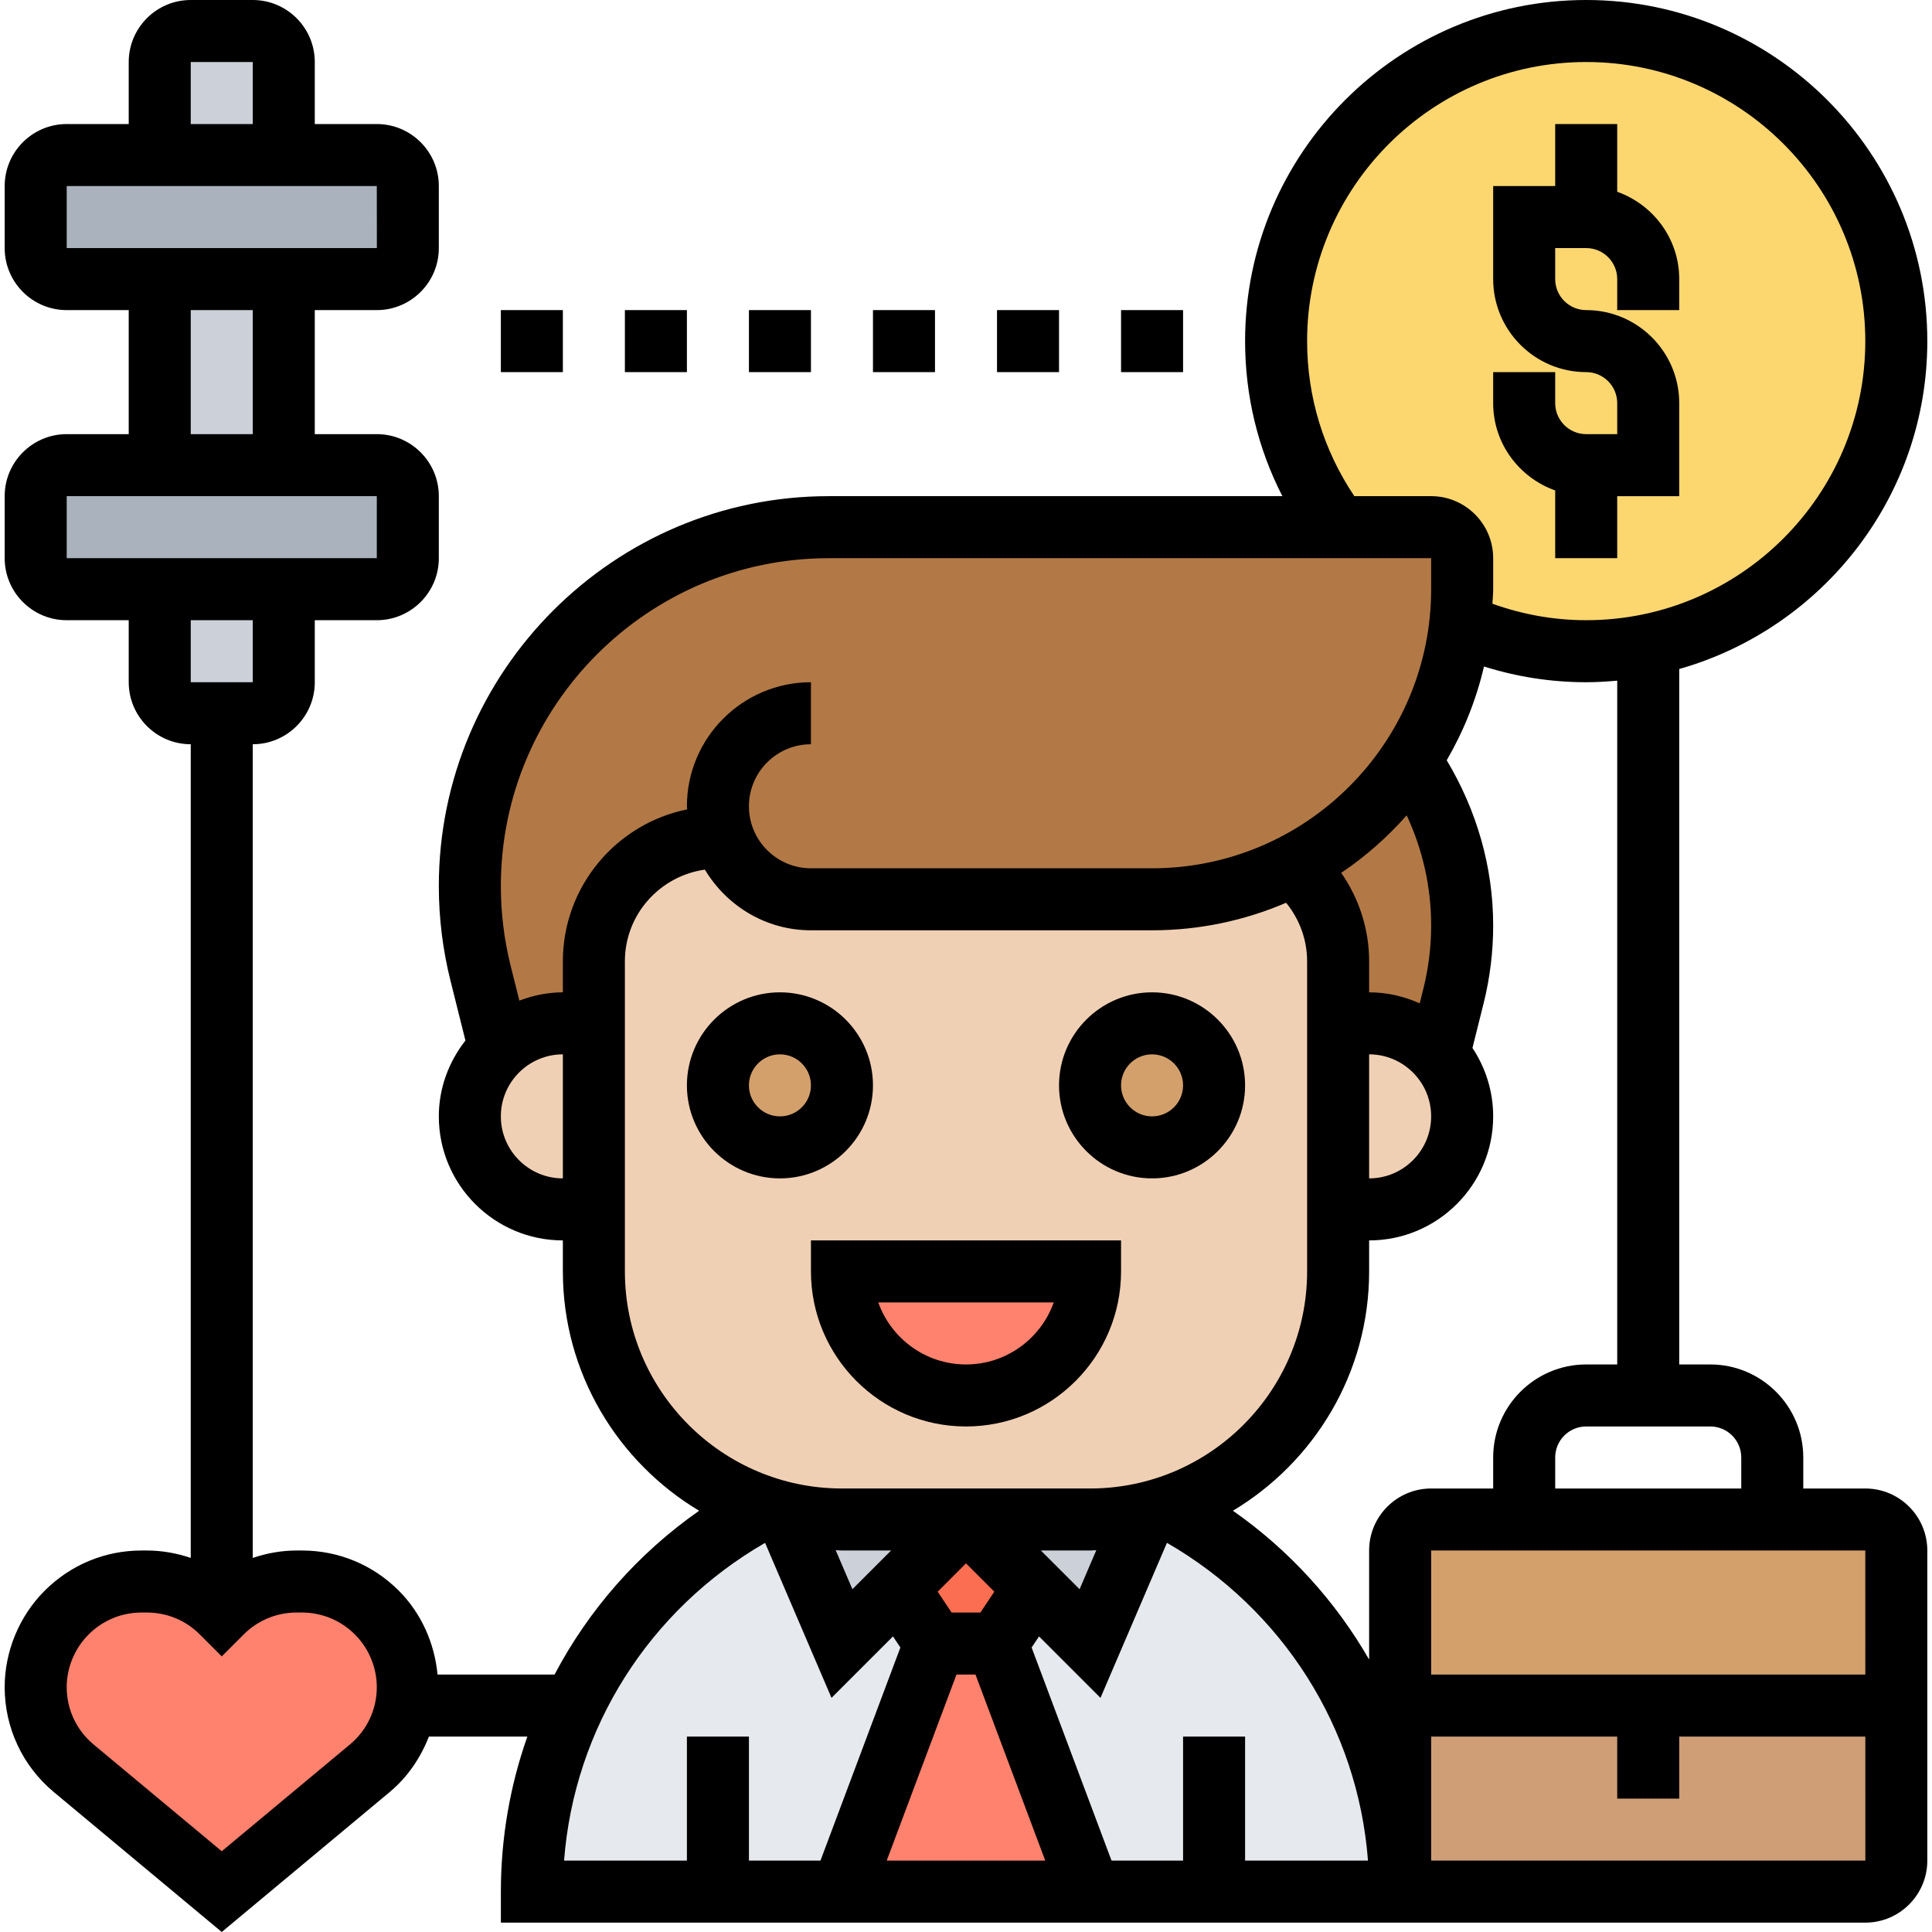 <svg id="_x33_0" enable-background="new 0 0 62 62.302" height="512" viewBox="0 0 62 62.302" width="512" xmlns="http://www.w3.org/2000/svg"><g><g><g><path d="m32 53 3 8h-8l3-8z" fill="#ff826e"/></g><g><path d="m33.2 51.2-1.2 1.8h-2l-1.2-1.8 2.2-2.2z" fill="#fc6e51"/></g><g><path d="m35 53 1.8-4.2c.24-.06.48-.13.71-.2 4.17 2.19 7.1 6.44 7.45 11.4.03.33.04.66.04 1h-6-4l-3-8 1.2-1.8z" fill="#e6e9ed"/></g><g><path d="m27 53 1.8-1.8 1.2 1.8-3 8h-4-6c0-5.38 3.04-10.06 7.5-12.4.23.08.46.14.7.2z" fill="#e6e9ed"/></g><g><path d="m35 49c.62 0 1.22-.07 1.8-.2l-1.8 4.2-1.8-1.8-2.2-2.2z" fill="#ccd1d9"/></g><g><path d="m28.8 51.2-1.8 1.8-1.8-4.2c.58.13 1.18.2 1.8.2h4z" fill="#ccd1d9"/></g><g><path d="m61 50v5h-8-8v-5c0-.55.45-1 1-1h3 8 3c.55 0 1 .45 1 1z" fill="#d3a06c"/></g><g><path d="m60 61h-14c-.55 0-1-.45-1-1v-5h8 8v5c0 .55-.45 1-1 1z" fill="#cf9e76"/></g><g><path d="m46.93 20.14c.05-.37.07-.75.07-1.14v-1c0-.55-.45-1-1-1h-3c-1.26-1.67-2-3.75-2-6 0-5.52 4.48-10 10-10s10 4.48 10 10c0 4.83-3.44 8.87-8 9.8-.64.13-1.31.2-2 .2-1.45 0-2.82-.31-4.06-.86z" fill="#fcd770"/></g><g><path d="m44 33c.9 0 1.7.39 2.24 1.02.47.53.76 1.22.76 1.98 0 .83-.34 1.58-.88 2.12s-1.29.88-2.12.88h-1v-6z" fill="#f0d0b4"/></g><g><path d="m43 41c0 3.54-2.3 6.55-5.49 7.6-.23.07-.47.14-.71.2-.58.13-1.18.2-1.8.2h-4-4c-.62 0-1.22-.07-1.8-.2-.24-.06-.47-.12-.7-.2-3.2-1.05-5.5-4.05-5.5-7.6v-2-6-2c0-2.21 1.79-4 4-4h.17.01c.4 1.17 1.51 2 2.82 2h11c1.63 0 3.18-.39 4.54-1.09.89.73 1.46 1.85 1.46 3.09v2 6z" fill="#f0d0b4"/></g><g><path d="m19 33v6h-1c-.83 0-1.58-.34-2.12-.88s-.88-1.29-.88-2.12c0-.86.36-1.64.95-2.19.53-.5 1.25-.81 2.05-.81z" fill="#f0d0b4"/></g><g><path d="m46.72 32.12-.47 1.89-.01.01c-.54-.63-1.34-1.02-2.24-1.02h-1v-2c0-1.24-.57-2.36-1.46-3.09 1.54-.79 2.85-1.96 3.8-3.4l.08.12c1.03 1.55 1.58 3.36 1.58 5.21 0 .77-.09 1.54-.28 2.28z" fill="#b27946"/></g><g><path d="m46 17c.55 0 1 .45 1 1v1c0 .39-.02.77-.07 1.14-.18 1.6-.74 3.09-1.59 4.37-.95 1.44-2.26 2.61-3.8 3.4-1.36.7-2.91 1.09-4.54 1.09h-11c-1.31 0-2.42-.83-2.82-2h-.01-.17c-2.21 0-4 1.79-4 4v2h-1c-.8 0-1.52.31-2.05.81l-.6-2.43c-.23-.92-.35-1.86-.35-2.8 0-3.2 1.3-6.1 3.39-8.19s4.99-3.39 8.19-3.39h16.42z" fill="#b27946"/></g><g><circle cx="37" cy="35" fill="#d3a06c" r="2"/></g><g><circle cx="25" cy="35" fill="#d3a06c" r="2"/></g><g><path d="m27 41h8c0 1.1-.45 2.1-1.17 2.83-.73.72-1.73 1.17-2.83 1.17-2.21 0-4-1.79-4-4z" fill="#ff826e"/></g><g><path d="m13 54.41c0 .2-.02.4-.05.59-.14.78-.55 1.5-1.17 2.02l-4.78 3.98-4.78-3.98c-.77-.65-1.22-1.6-1.22-2.61 0-.9.36-1.77 1-2.41s1.51-1 2.41-1h.18c.9 0 1.77.36 2.41 1 .64-.64 1.51-1 2.41-1h.18c.9 0 1.77.36 2.41 1s1 1.51 1 2.41z" fill="#ff826e"/></g><g><path d="m9 19v3c0 .55-.45 1-1 1h-1-1c-.55 0-1-.45-1-1v-3z" fill="#ccd1d9"/></g><g><path d="m5 9h4v6h-4z" fill="#ccd1d9"/></g><g><path d="m9 2v3h-4v-3c0-.55.45-1 1-1h2c.55 0 1 .45 1 1z" fill="#ccd1d9"/></g><g><path d="m13 6v2c0 .55-.45 1-1 1h-3-4-3c-.55 0-1-.45-1-1v-2c0-.55.45-1 1-1h3 4 3c.55 0 1 .45 1 1z" fill="#aab2bd"/></g><g><path d="m13 16v2c0 .55-.45 1-1 1h-3-4-3c-.55 0-1-.45-1-1v-2c0-.55.45-1 1-1h3 4 3c.55 0 1 .45 1 1z" fill="#aab2bd"/></g></g><g><path d="m60 48h-2v-1c0-1.654-1.346-3-3-3h-1v-22.426c4.61-1.31 8-5.549 8-10.574 0-6.065-4.935-11-11-11s-11 4.935-11 11c0 1.764.414 3.463 1.202 5h-14.627c-6.933 0-12.575 5.642-12.575 12.575 0 1.026.126 2.052.376 3.05l.482 1.929c-.529.678-.858 1.52-.858 2.446 0 2.206 1.794 4 4 4v1c0 3.278 1.767 6.144 4.394 7.718-1.976 1.382-3.564 3.198-4.662 5.282h-3.773c-.097-1.012-.526-1.982-1.252-2.707-.834-.834-1.942-1.293-3.121-1.293h-.172c-.489 0-.963.087-1.414.239v-26.239c1.103 0 2-.897 2-2v-2h2c1.103 0 2-.897 2-2v-2c0-1.103-.897-2-2-2h-2v-4h2c1.103 0 2-.897 2-2v-2c0-1.103-.897-2-2-2h-2v-2c0-1.103-.897-2-2-2h-2c-1.103 0-2 .897-2 2v2h-2c-1.103 0-2 .897-2 2v2c0 1.103.897 2 2 2h2v4h-2c-1.103 0-2 .897-2 2v2c0 1.103.897 2 2 2h2v2c0 1.103.897 2 2 2v26.239c-.451-.152-.925-.239-1.415-.239h-.171c-1.179 0-2.287.459-3.126 1.298-.818.818-1.288 1.952-1.288 3.11 0 1.309.576 2.54 1.583 3.38l5.417 4.514 5.418-4.515c.579-.483.995-1.104 1.262-1.787h3.175c-.557 1.579-.854 3.265-.854 5v1h29.999.001 13.999c1.103 0 2-.897 2-2v-10c0-1.103-.897-2-2-2zm-54-46h2v2h-2zm-4 4h10l.002 2h-10.002zm4 4h2v4h-2zm-4 6h10v2h-10zm6 4v2h-2v-2zm3.138 36.251-4.138 3.447-4.137-3.446c-.549-.458-.863-1.13-.863-1.844 0-.632.256-1.25.707-1.701.456-.456 1.063-.707 1.707-.707h.171c.646 0 1.252.251 1.708.707l.707.707.707-.707c.456-.456 1.063-.707 1.707-.707h.172c.645 0 1.251.251 1.712.712.446.446.702 1.064.702 1.696 0 .714-.314 1.386-.862 1.843zm48.863-2.251h-14.001v-4h14zm-4.001-7v1h-6v-1c0-.552.448-1 1-1h4c.552 0 1 .448 1 1zm-4-3h-1c-1.654 0-3 1.346-3 3v1h-2c-1.103 0-2 .897-2 2v3.517c-1.083-1.882-2.571-3.526-4.392-4.8 2.625-1.574 4.392-4.439 4.392-7.717v-1c2.206 0 4-1.794 4-4 0-.815-.248-1.573-.668-2.206l.357-1.429c.207-.822.311-1.671.311-2.521 0-1.889-.531-3.712-1.498-5.328.542-.931.951-1.946 1.202-3.023 1.062.334 2.165.507 3.296.507.338 0 .67-.021 1-.051zm-24.663 7.248-.539-1.258c.068.001.134.01.202.01h1.585zm3.356 2.752h.613l2.25 6h-5.113zm.772-2h-.93l-.448-.672.913-.914.913.913zm1.95-2h1.585c.068 0 .134-.009.202-.01l-.539 1.258zm11.796-23.706c.517 1.107.789 2.314.789 3.55 0 .688-.084 1.372-.25 2.036l-.119.476c-.499-.225-1.049-.356-1.631-.356v-1c0-1.036-.324-2.024-.901-2.853.783-.523 1.488-1.151 2.112-1.853zm-1.211 7.706c1.103 0 2 .897 2 2s-.897 2-2 2zm-2-23c0-4.963 4.037-9 9-9s9 4.037 9 9-4.037 9-9 9c-1.044 0-2.056-.185-3.024-.531.007-.157.024-.311.024-.469v-1c0-1.103-.897-2-2-2h-2.477c-.994-1.481-1.523-3.197-1.523-5zm-26 25c0-1.103.897-2 2-2v4c-1.103 0-2-.897-2-2zm2-5v1c-.495 0-.965.102-1.403.267l-.282-1.127c-.209-.839-.315-1.702-.315-2.565 0-5.831 4.744-10.575 10.575-10.575h19.425v1c0 4.963-4.037 9-9 9h-11c-1.103 0-2-.897-2-2s.897-2 2-2v-2c-2.206 0-4 1.794-4 4 0 .034.009.066.01.1-2.284.461-4.01 2.482-4.01 4.9zm2 10v-10c0-1.51 1.125-2.751 2.579-2.957.7 1.166 1.964 1.957 3.421 1.957h11c1.534 0 2.995-.318 4.323-.888.432.53.677 1.19.677 1.888v10c0 3.859-3.141 7-7 7h-8c-3.859 0-7-3.141-7-7zm4.521 8.753 2.142 4.999 1.982-1.982.239.358-2.577 6.872h-2.307v-4h-2v4h-3.961c.326-4.276 2.745-8.091 6.482-10.247zm15.479 10.247v-4h-2v4h-2.307l-2.577-6.872.239-.358 1.982 1.982 2.143-5c3.738 2.157 6.158 5.972 6.483 10.248zm6 0v-4h6v2h2v-2h6.001l.001 4z"/><path d="m50 15.816v2.184h2v-2h2v-3c0-1.654-1.346-3-3-3-.552 0-1-.448-1-1v-1h1c.552 0 1 .448 1 1v1h2v-1c0-1.302-.839-2.402-2-2.816v-2.184h-2v2h-2v3c0 1.654 1.346 3 3 3 .552 0 1 .448 1 1v1h-1c-.552 0-1-.448-1-1v-1h-2v1c0 1.302.839 2.402 2 2.816z"/><path d="m36 10h2v2h-2z"/><path d="m32 10h2v2h-2z"/><path d="m28 10h2v2h-2z"/><path d="m24 10h2v2h-2z"/><path d="m20 10h2v2h-2z"/><path d="m16 10h2v2h-2z"/><path d="m28 35c0-1.654-1.346-3-3-3s-3 1.346-3 3 1.346 3 3 3 3-1.346 3-3zm-3 1c-.552 0-1-.448-1-1s.448-1 1-1 1 .448 1 1-.448 1-1 1z"/><path d="m37 38c1.654 0 3-1.346 3-3s-1.346-3-3-3-3 1.346-3 3 1.346 3 3 3zm0-4c.552 0 1 .448 1 1s-.448 1-1 1-1-.448-1-1 .448-1 1-1z"/><path d="m31 46c2.757 0 5-2.243 5-5v-1h-10v1c0 2.757 2.243 5 5 5zm2.829-4c-.413 1.164-1.525 2-2.829 2s-2.416-.836-2.829-2z"/></g></g></svg>